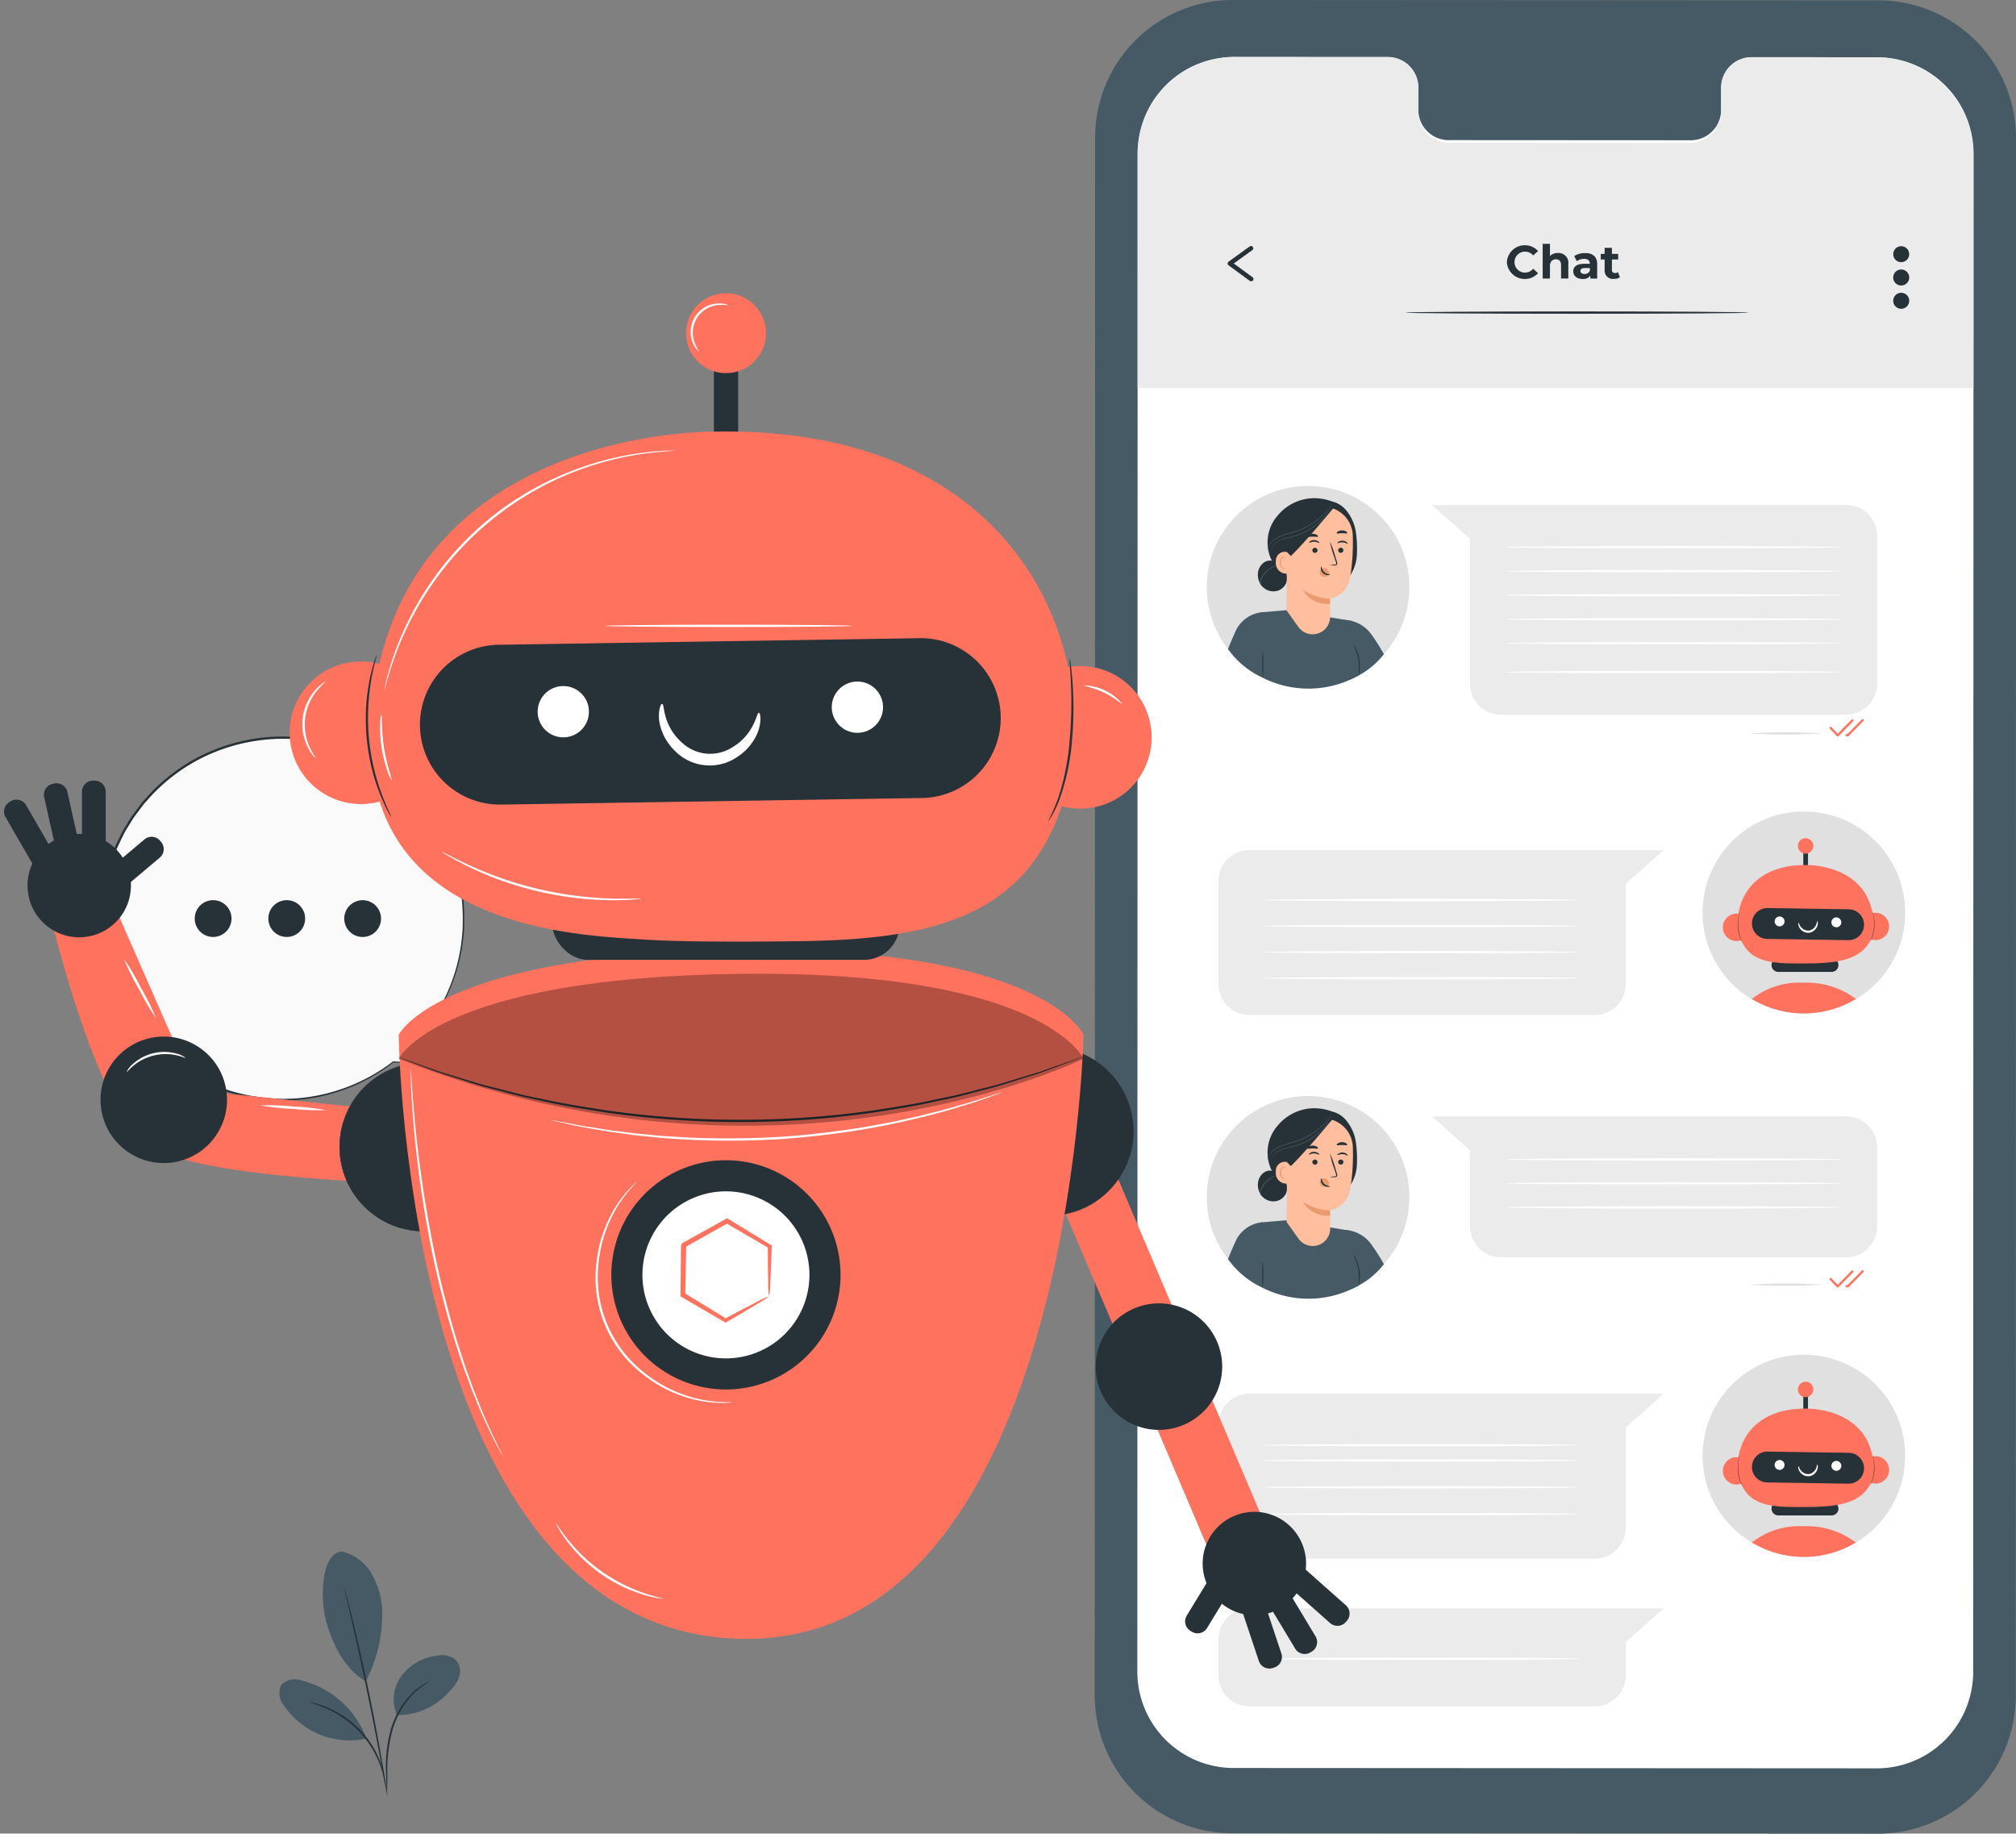<svg xmlns="http://www.w3.org/2000/svg" width="147.455" height="134.096" viewBox="0 0 147.455 134.096">
  <rect x="0" y="0" width="147.455" height="134.096" fill="#808080" stroke="none"/>
  <g id="Group_147" data-name="Group 147" transform="translate(-1257.935 -3081.351)">
    <g id="Plant" transform="translate(1278.359 3194.822)">
      <g id="Group_93" data-name="Group 93">
        <path id="Path_450" data-name="Path 450" d="M93.573,411.383a3.4,3.4,0,0,1,2.137,1.589,6.045,6.045,0,0,1,.79,2.6,10.6,10.6,0,0,1-1.2,5.292c-1.715-.958-2.511-3.089-2.848-4.2-.532-1.751-.433-5.233,1.123-5.286" transform="translate(-88.97 -411.38)" fill="#455a64"/>
        <path id="Path_451" data-name="Path 451" d="M108.071,438.717a2.906,2.906,0,0,1,.347-2.894,3.852,3.852,0,0,1,2.6-1.457,1.62,1.62,0,0,1,1.338.291,1.241,1.241,0,0,1,.277,1.226,2.507,2.507,0,0,1-.72,1.09,4.994,4.994,0,0,1-3.839,1.744" transform="translate(-99.464 -426.755)" fill="#455a64"/>
        <path id="Path_452" data-name="Path 452" d="M106.208,448.245s-.017-.129-.023-.363c-.007-.258-.017-.591-.026-.991a10.106,10.106,0,0,1,.34-3.254,6.217,6.217,0,0,1,1.695-2.785,4.044,4.044,0,0,1,.809-.581,2.526,2.526,0,0,1,.244-.119.249.249,0,0,1,.089-.033,6.568,6.568,0,0,0-1.077.8,6.437,6.437,0,0,0-1.635,2.758,11.1,11.1,0,0,0-.373,3.218c0,.42-.007.757-.013.991a2,2,0,0,1-.026.363Z" transform="translate(-98.341 -430.624)" fill="#263238"/>
        <path id="Path_453" data-name="Path 453" d="M96.919,419.45s.02.05.05.149.069.258.119.436c.1.38.241.932.41,1.615.337,1.368.773,3.261,1.209,5.365s.786,4.017,1.021,5.4c.119.694.208,1.255.264,1.645.026.185.046.334.063.449a.811.811,0,0,1,.013.159,1.086,1.086,0,0,1-.04-.152c-.023-.116-.053-.261-.086-.446-.076-.4-.178-.958-.3-1.639-.258-1.384-.621-3.29-1.057-5.395s-.859-4-1.169-5.368c-.152-.674-.277-1.226-.37-1.625-.04-.182-.073-.327-.1-.443A1.11,1.11,0,0,1,96.919,419.45Z" transform="translate(-92.157 -416.784)" fill="#263238"/>
        <path id="Path_454" data-name="Path 454" d="M88.834,443.887a6.8,6.8,0,0,0-4.655-4.1,1.427,1.427,0,0,0-1.516.3,1.407,1.407,0,0,0,.2,1.53,5.8,5.8,0,0,0,5.963,2.421" transform="translate(-82.507 -430.349)" fill="#455a64"/>
        <path id="Path_455" data-name="Path 455" d="M89.32,444.73s.122.017.334.069a3.237,3.237,0,0,1,.387.112,4.558,4.558,0,0,1,.5.185,5.678,5.678,0,0,1,.585.274,7.4,7.4,0,0,1,.641.373,7.485,7.485,0,0,1,1.3,1.1,7.32,7.32,0,0,1,.994,1.378,6.116,6.116,0,0,1,.32.671,5.26,5.26,0,0,1,.218.608c.066.185.1.363.135.515a3.586,3.586,0,0,1,.073.4,1.628,1.628,0,0,1,.033.34c-.03,0-.079-.482-.324-1.222a6.05,6.05,0,0,0-.231-.595,6.646,6.646,0,0,0-.324-.654,7.717,7.717,0,0,0-.984-1.348,7.9,7.9,0,0,0-1.272-1.087,6.866,6.866,0,0,0-.624-.38c-.2-.116-.393-.2-.572-.284-.717-.314-1.193-.42-1.186-.446Z" transform="translate(-87.069 -433.713)" fill="#263238"/>
      </g>
    </g>
    <g id="Speech_Bubble" data-name="Speech Bubble" transform="translate(1265.276 3135.215)">
      <g id="Group_96" data-name="Group 96">
        <g id="Group_94" data-name="Group 94">
          <path id="Path_456" data-name="Path 456" d="M68.908,103.064l-1.222-3.812a13.267,13.267,0,1,0-3.175,3.531v.007l4.4.274Z" transform="translate(-43.075 -78.995)" fill="#fafafa"/>
          <path id="Path_457" data-name="Path 457" d="M68.736,102.911s-.089,0-.278-.01-.472-.023-.836-.043c-.753-.043-1.857-.1-3.294-.182a.04.04,0,0,1-.036-.04.036.036,0,0,1,.007-.02v-.007l.056.053a13.237,13.237,0,0,1-8.031,2.8,14.86,14.86,0,0,1-2.2-.175,13.222,13.222,0,0,1-8.487-5.064,13.361,13.361,0,0,1-2.412-5.154,13.129,13.129,0,0,1,.053-6.036c.066-.251.129-.505.195-.76s.175-.492.264-.743a7.415,7.415,0,0,1,.291-.737c.116-.238.231-.479.347-.717a5.769,5.769,0,0,1,.39-.7l.42-.687.482-.647.241-.324c.083-.106.178-.2.268-.3a13.221,13.221,0,0,1,5.263-3.69,13.508,13.508,0,0,1,6.082-.832,13.217,13.217,0,0,1,5.487,1.81,13.439,13.439,0,0,1,3.954,3.594,13.25,13.25,0,0,1,2.094,4.364,14.706,14.706,0,0,1,.41,2.184,18.217,18.217,0,0,1,.04,2.068,13.235,13.235,0,0,1-1.962,6.2v-.03c.393,1.245.69,2.2.9,2.854.1.317.172.558.225.727s.073.241.073.241-.033-.086-.086-.251-.139-.413-.244-.733c-.211-.644-.522-1.589-.925-2.818a.047.047,0,0,1,0-.03A13.188,13.188,0,0,0,69.4,92.914a17.185,17.185,0,0,0-.046-2.048,14.435,14.435,0,0,0-.413-2.161,13.219,13.219,0,0,0-11.427-9.643,13.413,13.413,0,0,0-6.006.826,13.039,13.039,0,0,0-5.2,3.644c-.089.1-.185.195-.264.3l-.238.32-.479.638-.413.677a5.194,5.194,0,0,0-.383.687c-.116.238-.228.472-.34.707a7.218,7.218,0,0,0-.287.727c-.086.244-.185.486-.261.733s-.129.5-.192.75a12.939,12.939,0,0,0-.056,5.96,13.16,13.16,0,0,0,10.763,10.125,14.625,14.625,0,0,0,2.177.182,12.246,12.246,0,0,0,2.032-.168,13.272,13.272,0,0,0,5.953-2.573.037.037,0,0,1,.053.007.04.04,0,0,1,0,.046v.007l-.033-.059c1.424.1,2.521.175,3.264.225l.846.059c.192.013.291.023.291.023Z" transform="translate(-42.904 -78.842)" fill="#263238"/>
        </g>
        <g id="Group_95" data-name="Group 95" transform="translate(6.903 11.968)">
          <path id="Path_458" data-name="Path 458" d="M66.489,116.415a1.345,1.345,0,1,1-1.345-1.345A1.344,1.344,0,0,1,66.489,116.415Z" transform="translate(-63.8 -115.07)" fill="#263238"/>
          <path id="Path_459" data-name="Path 459" d="M82.789,116.415a1.345,1.345,0,1,1-1.345-1.345A1.344,1.344,0,0,1,82.789,116.415Z" transform="translate(-74.715 -115.07)" fill="#263238"/>
          <path id="Path_460" data-name="Path 460" d="M99.414,115.747a1.345,1.345,0,1,1-1.837-.492A1.344,1.344,0,0,1,99.414,115.747Z" transform="translate(-85.969 -115.073)" fill="#263238"/>
        </g>
      </g>
    </g>
    <g id="Device" transform="translate(1338.012 3081.351)">
      <g id="Group_92" data-name="Group 92">
        <g id="Group_70" data-name="Group 70">
          <g id="Group_69" data-name="Group 69">
            <path id="Path_342" data-name="Path 342" d="M301.851,180.686l-46.917-.026a10.074,10.074,0,0,1-10.215-9.926l.023-114.222a10.074,10.074,0,0,1,10.224-9.923l46.917.026A10.076,10.076,0,0,1,312.1,56.542l-.023,114.222A10.074,10.074,0,0,1,301.851,180.686Z" transform="translate(-244.72 -46.59)" fill="#455a64"/>
            <path id="Path_343" data-name="Path 343" d="M308.143,59.222l-9.095-.006a2.225,2.225,0,0,0-2.21,2.238v1.6a2.225,2.225,0,0,1-2.21,2.238l-17.73-.01a2.22,2.22,0,0,1-2.207-2.238v-1.6a2.222,2.222,0,0,0-2.207-2.238h-3.2l-7.961-.006a7.05,7.05,0,0,0-7.162,6.934l-.023,111.259a7.05,7.05,0,0,0,7.152,6.938l46.821.026a7.052,7.052,0,0,0,7.162-6.934L315.3,66.163a7.05,7.05,0,0,0-7.152-6.938Z" transform="translate(-251.028 -55.034)" fill="#fff"/>
          </g>
          <path id="Path_344" data-name="Path 344" d="M315.339,83.352V66.25a7.154,7.154,0,0,0-7.149-7.027l-9.095-.007a2.262,2.262,0,0,0-2.21,2.309v1.648a2.262,2.262,0,0,1-2.21,2.309l-17.73-.01a2.257,2.257,0,0,1-2.207-2.309V61.516a2.26,2.26,0,0,0-2.207-2.309h-3.2l-7.962-.007a7.158,7.158,0,0,0-7.162,7.155V83.408h61.132v-.05Z" transform="translate(-251.075 -55.034)" fill="#ebebeb"/>
        </g>
        <g id="Group_78" data-name="Group 78" transform="translate(8.189 35.54)">
          <ellipse id="Ellipse_100" data-name="Ellipse 100" cx="7.41" cy="7.393" rx="7.41" ry="7.393" fill="#e0e0e0"/>
          <g id="Group_72" data-name="Group 72" transform="translate(1.556 9.078)">
            <g id="Group_71" data-name="Group 71" transform="translate(2.388)">
              <path id="Path_345" data-name="Path 345" d="M281.453,185.415l1.939-.165,4.737.8.558,3.564-.079.416a7.452,7.452,0,0,1-7.023.162l-.135-4.774" transform="translate(-281.45 -185.25)" fill="#455a64"/>
              <path id="Path_346" data-name="Path 346" d="M298.61,187.446a2.538,2.538,0,0,1,2.458,1.08,13.907,13.907,0,0,1,.882,1.4,5.792,5.792,0,0,1-2.471,1.847Z" transform="translate(-292.941 -186.703)" fill="#455a64"/>
            </g>
            <path id="Path_347" data-name="Path 347" d="M276.612,185.748A2.4,2.4,0,0,0,274.831,187c-.5,1.093-.611,1.437-.611,1.437a6.371,6.371,0,0,0,2.54,2.094s.235-2.752.268-3.531c.033-.852.069-1.275-.416-1.249Z" transform="translate(-274.22 -185.582)" fill="#455a64"/>
          </g>
          <g id="Group_77" data-name="Group 77" transform="translate(3.739 0.891)">
            <g id="Group_76" data-name="Group 76">
              <path id="Path_348" data-name="Path 348" d="M283.627,161.817a3.5,3.5,0,0,1,2.715-1.348,3.772,3.772,0,0,1,1.315.238,1.942,1.942,0,0,1,1.11.733,3.263,3.263,0,0,1,.638,1.487,8.9,8.9,0,0,1,.079,1.675,3.072,3.072,0,0,1-.525,1.576l-1.424.248a9.034,9.034,0,0,1-2.352-.126,3.025,3.025,0,0,1-1.923-1.262,2.994,2.994,0,0,1,.36-3.218Z" transform="translate(-282.242 -160.468)" fill="#263238"/>
              <path id="Path_349" data-name="Path 349" d="M280.831,175.2a1.067,1.067,0,0,1,.482-.8.76.76,0,0,1,.9.079l.225.268a.918.918,0,0,1,.529.925,1.011,1.011,0,0,1-.7.823,1.115,1.115,0,0,1-1.06-.254,1.25,1.25,0,0,1-.373-1.037Z" transform="translate(-280.827 -169.722)" fill="#263238"/>
              <path id="Path_350" data-name="Path 350" d="M281.436,176.877a.39.39,0,0,1-.076-.284,1.293,1.293,0,0,1,.327-.638,1.915,1.915,0,0,1,.572-.456c.168-.089.281-.122.277-.132a.819.819,0,0,0-.3.089,1.745,1.745,0,0,0-.832.806.8.8,0,0,0-.093.334.414.414,0,0,0,.063.225c.033.046.059.063.063.059Z" transform="translate(-281.15 -170.445)" fill="#455a64"/>
              <g id="Group_75" data-name="Group 75" transform="translate(1.313 0.592)">
                <path id="Path_351" data-name="Path 351" d="M290.358,170.344s-.007-1.321-.007-1.318a1.873,1.873,0,0,0,1.483-1.612,16.217,16.217,0,0,0,.182-2.963,2.168,2.168,0,0,0-1.893-2.134l-.5-.056-1.9.753a.528.528,0,0,0-.5.509l-.056,6.346.869,1.219a1.28,1.28,0,0,0,2.322-.737h0Z" transform="translate(-286.388 -162.26)" fill="#ffbe9d"/>
                <path id="Path_352" data-name="Path 352" d="M294.53,176.245a.305.305,0,0,1,.109-.195.323.323,0,0,1,.393-.023.433.433,0,0,1,.165.406h0a.387.387,0,0,1-.281.162h-.053a.332.332,0,0,1-.238-.1.31.31,0,0,1-.092-.261Z" transform="translate(-291.316 -171.441)" fill="#eb996e"/>
                <g id="Group_73" data-name="Group 73" transform="translate(1.982 1.764)">
                  <path id="Path_353" data-name="Path 353" d="M298.983,171.635a.191.191,0,0,1-.195.185.183.183,0,0,1-.188-.185.191.191,0,0,1,.195-.185A.183.183,0,0,1,298.983,171.635Z" transform="translate(-296.023 -170.178)" fill="#263238"/>
                  <path id="Path_354" data-name="Path 354" d="M299.176,170.108c-.026.023-.165-.092-.373-.1s-.363.086-.386.056c-.01-.013.017-.056.086-.1a.527.527,0,0,1,.311-.076.514.514,0,0,1,.294.112C299.166,170.052,299.186,170.1,299.176,170.108Z" transform="translate(-295.899 -169.131)" fill="#263238"/>
                  <path id="Path_355" data-name="Path 355" d="M296.765,171.8a3.055,3.055,0,0,1,.34-.043c.053,0,.1-.01.116-.046a.274.274,0,0,0-.026-.159c-.043-.132-.086-.268-.135-.41a7.158,7.158,0,0,1-.294-1.07,6.826,6.826,0,0,1,.38,1.044c.043.145.086.281.129.413a.317.317,0,0,1,.017.208.128.128,0,0,1-.093.073.285.285,0,0,1-.089.007,1.2,1.2,0,0,1-.34-.02Z" transform="translate(-294.793 -169.254)" fill="#263238"/>
                  <path id="Path_356" data-name="Path 356" d="M292.782,181.434a3.836,3.836,0,0,1-1.982-.644,2.014,2.014,0,0,0,1.989,1.011l-.007-.363Z" transform="translate(-290.8 -176.433)" fill="#eb996e"/>
                  <path id="Path_357" data-name="Path 357" d="M294.819,175.633c.033,0,.023.225.2.393s.426.159.426.188c0,.013-.056.04-.159.036a.554.554,0,0,1-.353-.145.494.494,0,0,1-.159-.33c0-.1.023-.149.04-.145Z" transform="translate(-293.465 -172.977)" fill="#263238"/>
                  <path id="Path_358" data-name="Path 358" d="M299.039,167.8c-.036.05-.195.007-.38.01s-.344.046-.38,0c-.017-.023.007-.073.073-.119a.593.593,0,0,1,.614-.007c.069.046.092.092.076.116Z" transform="translate(-295.805 -167.6)" fill="#263238"/>
                  <path id="Path_359" data-name="Path 359" d="M292.879,171.628a.193.193,0,0,0,.182.2.186.186,0,0,0,.2-.168.193.193,0,0,0-.182-.2A.184.184,0,0,0,292.879,171.628Z" transform="translate(-292.192 -170.184)" fill="#263238"/>
                  <path id="Path_360" data-name="Path 360" d="M292.115,169.945c.023.026.172-.079.38-.076s.357.109.38.086-.013-.056-.079-.106a.519.519,0,0,0-.3-.1.5.5,0,0,0-.3.093c-.066.046-.086.093-.076.106Z" transform="translate(-291.679 -169.04)" fill="#263238"/>
                  <path id="Path_361" data-name="Path 361" d="M291.75,168.568c.04.046.2,0,.393,0s.353.036.393-.01c.017-.023-.007-.073-.079-.116a.6.6,0,0,0-.317-.083.572.572,0,0,0-.314.089C291.756,168.5,291.733,168.545,291.75,168.568Z" transform="translate(-291.433 -168.109)" fill="#263238"/>
                </g>
                <g id="Group_74" data-name="Group 74" transform="translate(0 3.344)">
                  <path id="Path_362" data-name="Path 362" d="M285.895,172.815c.007-.112-.109-.383-.218-.406a.653.653,0,0,0-.872.681.773.773,0,0,0,.981.846C285.786,173.911,285.875,173.2,285.895,172.815Z" transform="translate(-284.802 -172.383)" fill="#ffbe9d"/>
                  <path id="Path_363" data-name="Path 363" d="M286.129,174.229l-.05.023a.186.186,0,0,1-.132-.007.44.44,0,0,1-.178-.406.516.516,0,0,1,.066-.251.206.206,0,0,1,.142-.129.089.089,0,0,1,.1.056c.013.03,0,.05.01.053a.06.06,0,0,0,.017-.059.1.1,0,0,0-.036-.066.153.153,0,0,0-.1-.033.248.248,0,0,0-.195.145.594.594,0,0,0-.079.281.455.455,0,0,0,.235.456.191.191,0,0,0,.165-.017c.033-.023.04-.046.036-.046Z" transform="translate(-285.403 -173.071)" fill="#eb996e"/>
                </g>
              </g>
              <path id="Path_364" data-name="Path 364" d="M286.225,165.291l.261.268c1.123-1.074,3.317-3.759,3.195-3.6a3.27,3.27,0,0,0-1.605-.175c-.836.142-2.418.558-2.4,1.543A5.1,5.1,0,0,0,286.225,165.291Z" transform="translate(-284.076 -161.326)" fill="#263238"/>
            </g>
            <path id="Path_365" data-name="Path 365" d="M282.823,165.026a.442.442,0,0,1,.017-.059,1.056,1.056,0,0,1,.069-.162,1.494,1.494,0,0,1,.426-.479,2.831,2.831,0,0,1,.862-.413c.344-.112.727-.2,1.107-.36a5,5,0,0,0,1.011-.565,5.194,5.194,0,0,0,.714-.621,5.635,5.635,0,0,0,.413-.489c.043-.056.076-.106.1-.142s.036-.05.04-.046-.01.02-.03.053-.053.086-.1.145a4.558,4.558,0,0,1-.4.5,5.026,5.026,0,0,1-.714.638,4.926,4.926,0,0,1-1.021.575,10.467,10.467,0,0,1-1.113.357,2.841,2.841,0,0,0-.852.4,1.583,1.583,0,0,0-.433.459,1.546,1.546,0,0,0-.1.211Z" transform="translate(-282.161 -161.286)" fill="#455a64"/>
            <path id="Path_366" data-name="Path 366" d="M283.717,165.614a.556.556,0,0,1,.04-.225,1.043,1.043,0,0,1,.383-.482,2.329,2.329,0,0,1,.856-.334,4.9,4.9,0,0,0,1.06-.337,4.45,4.45,0,0,0,.945-.581,4.4,4.4,0,0,0,.648-.638,4.8,4.8,0,0,0,.36-.5c.036-.059.063-.106.086-.142a.481.481,0,0,1,.033-.05.459.459,0,0,1-.023.053q-.03.059-.079.149a4.115,4.115,0,0,1-.35.509,4.433,4.433,0,0,1-.648.651,4.293,4.293,0,0,1-.955.591,5.064,5.064,0,0,1-1.074.337,2.29,2.29,0,0,0-.842.317,1.048,1.048,0,0,0-.387.459,1.094,1.094,0,0,0-.059.215Z" transform="translate(-282.757 -161.715)" fill="#455a64"/>
          </g>
          <path id="Path_367" data-name="Path 367" d="M281.853,196.246a6.955,6.955,0,0,1-.033-.978,7.612,7.612,0,0,1,.033-.978,14.482,14.482,0,0,1,0,1.956Z" transform="translate(-277.753 -182.226)" fill="#263238"/>
          <path id="Path_368" data-name="Path 368" d="M302.374,195.129s0-.132.01-.347a3.877,3.877,0,0,0-.03-.829,4.067,4.067,0,0,0-.238-.8,1.857,1.857,0,0,1-.119-.327,1.756,1.756,0,0,1,.165.307,3.265,3.265,0,0,1,.261.8,3.151,3.151,0,0,1,.01.842,1.578,1.578,0,0,1-.059.344Z" transform="translate(-291.264 -181.248)" fill="#263238"/>
        </g>
        <path id="Path_369" data-name="Path 369" d="M349.647,177.465H324.394a2.269,2.269,0,0,1-2.27-2.27v-10.6l-2.785-2.471h30.307a2.269,2.269,0,0,1,2.27,2.27V175.2A2.269,2.269,0,0,1,349.647,177.465Z" transform="translate(-294.689 -125.194)" fill="#ebebeb"/>
        <path id="Path_370" data-name="Path 370" d="M394.918,213.6a42.293,42.293,0,0,1-5.388,0,42.3,42.3,0,0,1,5.388,0Z" transform="translate(-341.692 -159.962)" fill="#e0e0e0"/>
        <g id="Group_79" data-name="Group 79" transform="translate(53.735 52.591)">
          <path id="Path_371" data-name="Path 371" d="M407.984,211.862a.084.084,0,0,1-.059-.026l-.522-.545a.083.083,0,0,1,0-.116.086.086,0,0,1,.116,0l.463.486,1.014-1.031a.082.082,0,0,1,.116.116l-1.074,1.09a.153.153,0,0,1-.059.023Z" transform="translate(-407.379 -210.592)" fill="#ff725e"/>
          <path id="Path_372" data-name="Path 372" d="M411.1,211.819H411a.084.084,0,0,1-.079-.086.086.086,0,0,1,.086-.079h.059l1.047-1.064a.082.082,0,0,1,.116.116l-1.074,1.09a.153.153,0,0,1-.06.023Z" transform="translate(-409.75 -210.565)" fill="#ff725e"/>
        </g>
        <path id="Path_373" data-name="Path 373" d="M394.918,339.266a42.285,42.285,0,0,1-5.388,0,42.3,42.3,0,0,1,5.388,0Z" transform="translate(-341.692 -245.317)" fill="#e0e0e0"/>
        <g id="Group_80" data-name="Group 80" transform="translate(53.735 92.896)">
          <path id="Path_374" data-name="Path 374" d="M407.984,337.525h0a.083.083,0,0,1-.059-.026l-.522-.545a.083.083,0,0,1,0-.116.086.086,0,0,1,.116,0l.463.482,1.014-1.031a.082.082,0,0,1,.116.116l-1.074,1.09a.143.143,0,0,1-.059.026Z" transform="translate(-407.379 -336.255)" fill="#ff725e"/>
          <path id="Path_375" data-name="Path 375" d="M411.1,337.489H411a.084.084,0,0,1-.079-.086.075.075,0,0,1,.086-.079h.059l1.047-1.064a.082.082,0,0,1,.116.116l-1.074,1.09a.143.143,0,0,1-.06.026Z" transform="translate(-409.75 -336.235)" fill="#ff725e"/>
        </g>
        <path id="Path_376" data-name="Path 376" d="M360.178,171.136c0,.046-5.514.086-12.312.086s-12.316-.04-12.316-.086,5.514-.086,12.316-.086S360.178,171.09,360.178,171.136Z" transform="translate(-305.544 -131.123)" fill="#fff"/>
        <path id="Path_377" data-name="Path 377" d="M360.178,176.606c0,.046-5.514.086-12.312.086s-12.316-.04-12.316-.086,5.514-.086,12.316-.086S360.178,176.56,360.178,176.606Z" transform="translate(-305.544 -134.838)" fill="#fff"/>
        <path id="Path_378" data-name="Path 378" d="M360.178,182.086c0,.046-5.514.086-12.312.086s-12.316-.04-12.316-.086,5.514-.086,12.316-.086S360.178,182.04,360.178,182.086Z" transform="translate(-305.544 -138.56)" fill="#fff"/>
        <g id="Group_88" data-name="Group 88" transform="translate(8.189 80.156)">
          <ellipse id="Ellipse_101" data-name="Ellipse 101" cx="7.41" cy="7.393" rx="7.41" ry="7.393" fill="#e0e0e0"/>
          <g id="Group_82" data-name="Group 82" transform="translate(1.556 9.078)">
            <g id="Group_81" data-name="Group 81" transform="translate(2.388)">
              <path id="Path_379" data-name="Path 379" d="M281.453,324.985l1.939-.165,4.737.8.558,3.565-.079.416a7.452,7.452,0,0,1-7.023.162l-.135-4.774" transform="translate(-281.45 -324.82)" fill="#455a64"/>
              <path id="Path_380" data-name="Path 380" d="M298.61,327.007a2.538,2.538,0,0,1,2.458,1.08,13.908,13.908,0,0,1,.882,1.4,5.792,5.792,0,0,1-2.471,1.847Z" transform="translate(-292.941 -326.267)" fill="#455a64"/>
            </g>
            <path id="Path_381" data-name="Path 381" d="M276.612,325.318a2.4,2.4,0,0,0-1.781,1.249c-.5,1.093-.611,1.437-.611,1.437a6.371,6.371,0,0,0,2.54,2.094s.235-2.752.268-3.531c.033-.852.069-1.275-.416-1.249Z" transform="translate(-274.22 -325.152)" fill="#455a64"/>
          </g>
          <g id="Group_87" data-name="Group 87" transform="translate(3.739 0.891)">
            <g id="Group_86" data-name="Group 86">
              <path id="Path_382" data-name="Path 382" d="M283.627,301.387a3.5,3.5,0,0,1,2.715-1.348,3.773,3.773,0,0,1,1.315.238,1.941,1.941,0,0,1,1.11.733,3.262,3.262,0,0,1,.638,1.487,8.9,8.9,0,0,1,.079,1.675,3.072,3.072,0,0,1-.525,1.576l-1.424.248a9.034,9.034,0,0,1-2.352-.126,3.025,3.025,0,0,1-1.923-1.262,2.994,2.994,0,0,1,.36-3.218Z" transform="translate(-282.242 -300.038)" fill="#263238"/>
              <path id="Path_383" data-name="Path 383" d="M280.831,314.766a1.067,1.067,0,0,1,.482-.8.76.76,0,0,1,.9.079l.225.268a.918.918,0,0,1,.529.925,1.011,1.011,0,0,1-.7.823,1.115,1.115,0,0,1-1.06-.254,1.25,1.25,0,0,1-.373-1.037Z" transform="translate(-280.827 -309.292)" fill="#263238"/>
              <path id="Path_384" data-name="Path 384" d="M281.436,316.447a.389.389,0,0,1-.076-.284,1.293,1.293,0,0,1,.327-.638,1.914,1.914,0,0,1,.572-.456c.168-.089.281-.122.277-.132a.819.819,0,0,0-.3.089,1.723,1.723,0,0,0-.6.456,1.687,1.687,0,0,0-.231.35.8.8,0,0,0-.093.334.414.414,0,0,0,.063.225c.033.046.059.063.063.059Z" transform="translate(-281.15 -310.015)" fill="#455a64"/>
              <g id="Group_85" data-name="Group 85" transform="translate(1.313 0.711)">
                <path id="Path_385" data-name="Path 385" d="M290.378,310.274s-.007-1.321-.007-1.318a1.873,1.873,0,0,0,1.483-1.612,16.217,16.217,0,0,0,.182-2.963,2.168,2.168,0,0,0-1.893-2.134l-.5-.056-1.9.753a.528.528,0,0,0-.5.509l-.056,6.346.869,1.219a1.28,1.28,0,0,0,2.322-.737h0Z" transform="translate(-286.401 -302.19)" fill="#ffbe9d"/>
                <path id="Path_386" data-name="Path 386" d="M294.53,315.815a.3.3,0,0,1,.109-.195.323.323,0,0,1,.393-.023.433.433,0,0,1,.165.406h0a.387.387,0,0,1-.281.162h-.053a.332.332,0,0,1-.238-.1.31.31,0,0,1-.092-.261Z" transform="translate(-291.316 -311.13)" fill="#eb996e"/>
                <g id="Group_83" data-name="Group 83" transform="translate(1.982 1.771)">
                  <path id="Path_387" data-name="Path 387" d="M298.983,311.585a.191.191,0,0,1-.195.185.184.184,0,0,1-.188-.185.191.191,0,0,1,.195-.185A.183.183,0,0,1,298.983,311.585Z" transform="translate(-296.023 -310.128)" fill="#263238"/>
                  <path id="Path_388" data-name="Path 388" d="M299.176,310.058c-.026.023-.165-.092-.373-.1s-.363.086-.386.056c-.01-.013.017-.056.086-.1a.527.527,0,0,1,.311-.076.514.514,0,0,1,.294.112C299.166,310,299.186,310.049,299.176,310.058Z" transform="translate(-295.899 -309.081)" fill="#263238"/>
                  <path id="Path_389" data-name="Path 389" d="M296.765,311.748a3.064,3.064,0,0,1,.34-.043c.053,0,.1-.01.116-.046a.274.274,0,0,0-.026-.159c-.043-.132-.086-.268-.135-.41a7.158,7.158,0,0,1-.294-1.07,6.824,6.824,0,0,1,.38,1.044c.043.145.086.281.129.413a.315.315,0,0,1,.017.208.128.128,0,0,1-.093.073.284.284,0,0,1-.089.007,1.2,1.2,0,0,1-.34-.02Z" transform="translate(-294.793 -309.204)" fill="#263238"/>
                  <path id="Path_390" data-name="Path 390" d="M292.782,321.374a3.836,3.836,0,0,1-1.982-.644,2.014,2.014,0,0,0,1.989,1.011l-.007-.363Z" transform="translate(-290.8 -316.376)" fill="#eb996e"/>
                  <path id="Path_391" data-name="Path 391" d="M294.819,315.573c.033,0,.023.225.2.393s.426.159.426.188c0,.013-.056.04-.159.036a.554.554,0,0,1-.353-.145.494.494,0,0,1-.159-.33c0-.1.023-.149.04-.145Z" transform="translate(-293.465 -312.92)" fill="#263238"/>
                  <path id="Path_392" data-name="Path 392" d="M299.039,307.748c-.036.05-.195.007-.38.01s-.344.046-.38,0c-.017-.023.007-.073.073-.119a.592.592,0,0,1,.614-.007c.069.046.092.092.076.116Z" transform="translate(-295.805 -307.55)" fill="#263238"/>
                  <path id="Path_393" data-name="Path 393" d="M292.879,311.578a.193.193,0,0,0,.182.2.186.186,0,0,0,.2-.168.193.193,0,0,0-.182-.2A.184.184,0,0,0,292.879,311.578Z" transform="translate(-292.192 -310.134)" fill="#263238"/>
                  <path id="Path_394" data-name="Path 394" d="M292.115,309.885c.023.026.172-.079.38-.076s.357.109.38.086-.013-.056-.079-.106a.519.519,0,0,0-.3-.1.5.5,0,0,0-.3.092c-.066.046-.086.092-.076.106Z" transform="translate(-291.679 -308.983)" fill="#263238"/>
                  <path id="Path_395" data-name="Path 395" d="M291.75,308.518c.04.046.2,0,.393,0s.353.036.393-.01c.017-.023-.007-.073-.079-.116a.6.6,0,0,0-.317-.083.572.572,0,0,0-.314.089C291.756,308.445,291.733,308.5,291.75,308.518Z" transform="translate(-291.433 -308.059)" fill="#263238"/>
                </g>
                <g id="Group_84" data-name="Group 84" transform="translate(0 3.222)">
                  <path id="Path_396" data-name="Path 396" d="M285.895,312.375c.007-.112-.109-.383-.218-.406a.652.652,0,0,0-.872.68.773.773,0,0,0,.981.846C285.786,313.471,285.875,312.761,285.895,312.375Z" transform="translate(-284.802 -311.943)" fill="#ffbe9d"/>
                  <path id="Path_397" data-name="Path 397" d="M286.129,313.8l-.05.023a.186.186,0,0,1-.132-.007.44.44,0,0,1-.178-.406.516.516,0,0,1,.066-.251.206.206,0,0,1,.142-.129.089.089,0,0,1,.1.056c.013.03,0,.05.01.053a.06.06,0,0,0,.017-.06.1.1,0,0,0-.036-.066.153.153,0,0,0-.1-.033.248.248,0,0,0-.195.145.594.594,0,0,0-.079.281.455.455,0,0,0,.235.456.191.191,0,0,0,.165-.017c.033-.023.04-.046.036-.046Z" transform="translate(-285.403 -312.637)" fill="#eb996e"/>
                </g>
              </g>
              <path id="Path_398" data-name="Path 398" d="M286.225,304.851l.261.268c1.123-1.074,3.317-3.759,3.195-3.6a3.27,3.27,0,0,0-1.605-.175c-.836.142-2.418.558-2.4,1.543A5.1,5.1,0,0,0,286.225,304.851Z" transform="translate(-284.076 -300.889)" fill="#263238"/>
            </g>
            <path id="Path_399" data-name="Path 399" d="M282.823,304.586a.443.443,0,0,1,.017-.06,1.056,1.056,0,0,1,.069-.162,1.5,1.5,0,0,1,.426-.479,2.831,2.831,0,0,1,.862-.413c.344-.112.727-.2,1.107-.36a5,5,0,0,0,1.011-.565,5.2,5.2,0,0,0,.714-.621,5.647,5.647,0,0,0,.413-.489c.043-.056.076-.106.1-.142s.036-.05.04-.046-.01.02-.03.053-.053.086-.1.145a4.556,4.556,0,0,1-.4.5,5.03,5.03,0,0,1-.714.638,4.923,4.923,0,0,1-1.021.575,10.467,10.467,0,0,1-1.113.357,2.84,2.84,0,0,0-.852.4,1.582,1.582,0,0,0-.433.459,1.545,1.545,0,0,0-.1.211Z" transform="translate(-282.161 -300.849)" fill="#455a64"/>
            <path id="Path_400" data-name="Path 400" d="M283.717,305.184a.556.556,0,0,1,.04-.225,1.043,1.043,0,0,1,.383-.482,2.328,2.328,0,0,1,.856-.334,4.905,4.905,0,0,0,1.06-.337,4.45,4.45,0,0,0,.945-.581,4.4,4.4,0,0,0,.648-.638,4.8,4.8,0,0,0,.36-.5c.036-.059.063-.106.086-.142a.483.483,0,0,1,.033-.049.462.462,0,0,1-.023.053q-.03.059-.079.149a4.12,4.12,0,0,1-.35.509,4.436,4.436,0,0,1-.648.651,4.3,4.3,0,0,1-.955.591,5.066,5.066,0,0,1-1.074.337,2.29,2.29,0,0,0-.842.317,1.048,1.048,0,0,0-.387.459,1.094,1.094,0,0,0-.059.215Z" transform="translate(-282.757 -301.285)" fill="#455a64"/>
          </g>
          <path id="Path_401" data-name="Path 401" d="M281.853,335.806a6.955,6.955,0,0,1-.033-.978,7.612,7.612,0,0,1,.033-.978,14.481,14.481,0,0,1,0,1.956Z" transform="translate(-277.753 -321.789)" fill="#263238"/>
          <path id="Path_402" data-name="Path 402" d="M302.374,334.7s0-.132.01-.347a3.877,3.877,0,0,0-.03-.829,4.068,4.068,0,0,0-.238-.8A1.86,1.86,0,0,1,302,332.4a1.75,1.75,0,0,1,.165.307,3.265,3.265,0,0,1,.261.8,3.151,3.151,0,0,1,.01.842,1.578,1.578,0,0,1-.059.344Z" transform="translate(-291.264 -320.818)" fill="#263238"/>
        </g>
        <path id="Path_403" data-name="Path 403" d="M349.647,311.994H324.394a2.269,2.269,0,0,1-2.27-2.27v-5.563l-2.785-2.471h30.307a2.269,2.269,0,0,1,2.27,2.27v5.765A2.269,2.269,0,0,1,349.647,311.994Z" transform="translate(-294.689 -220.047)" fill="#ebebeb"/>
        <path id="Path_404" data-name="Path 404" d="M360.178,310.7c0,.046-5.514.086-12.312.086s-12.316-.04-12.316-.086,5.514-.086,12.316-.086S360.178,310.65,360.178,310.7Z" transform="translate(-305.544 -225.912)" fill="#fff"/>
        <path id="Path_405" data-name="Path 405" d="M360.178,316.176c0,.046-5.514.086-12.312.086s-12.316-.04-12.316-.086,5.514-.086,12.316-.086S360.178,316.13,360.178,316.176Z" transform="translate(-305.544 -229.634)" fill="#fff"/>
        <path id="Path_406" data-name="Path 406" d="M360.178,321.656c0,.046-5.514.086-12.312.086s-12.316-.04-12.316-.086,5.514-.086,12.316-.086S360.178,321.61,360.178,321.656Z" transform="translate(-305.544 -233.356)" fill="#fff"/>
        <path id="Path_407" data-name="Path 407" d="M360.178,187.566c0,.046-5.514.086-12.312.086s-12.316-.04-12.316-.086,5.514-.086,12.316-.086S360.178,187.52,360.178,187.566Z" transform="translate(-305.544 -142.282)" fill="#fff"/>
        <path id="Path_408" data-name="Path 408" d="M360.178,193.036c0,.046-5.514.086-12.312.086s-12.316-.04-12.316-.086,5.514-.086,12.316-.086S360.178,192.99,360.178,193.036Z" transform="translate(-305.544 -145.998)" fill="#fff"/>
        <path id="Path_409" data-name="Path 409" d="M360.178,199.616c0,.046-5.514.086-12.312.086s-12.316-.04-12.316-.086,5.514-.086,12.316-.086S360.178,199.57,360.178,199.616Z" transform="translate(-305.544 -150.467)" fill="#fff"/>
        <g id="Group_89" data-name="Group 89" transform="translate(30.138 17.832)">
          <path id="Path_410" data-name="Path 410" d="M335.95,102.119a1.318,1.318,0,0,1,2.283-.816l-.357.327a.772.772,0,0,0-.6-.281.766.766,0,1,0,0,1.533.765.765,0,0,0,.6-.284l.357.327a1.316,1.316,0,0,1-2.283-.813Z" transform="translate(-335.95 -100.778)" fill="#263238"/>
          <path id="Path_411" data-name="Path 411" d="M345.756,102.053v1.054h-.532v-.971c0-.3-.135-.433-.373-.433-.258,0-.439.159-.439.5v.908h-.532V100.57h.532v.889a.814.814,0,0,1,.585-.218.723.723,0,0,1,.763.813Z" transform="translate(-341.26 -100.57)" fill="#263238"/>
          <path id="Path_412" data-name="Path 412" d="M352.4,103.426v1.051h-.5v-.228a.6.6,0,0,1-.562.258c-.429,0-.687-.238-.687-.558s.228-.552.79-.552h.423c0-.228-.135-.363-.423-.363a.88.88,0,0,0-.529.172l-.192-.373a1.424,1.424,0,0,1,.793-.221C352.074,102.61,352.4,102.871,352.4,103.426Zm-.532.469v-.188H351.5c-.248,0-.327.093-.327.215s.112.221.3.221a.393.393,0,0,0,.393-.251Z" transform="translate(-345.794 -101.936)" fill="#263238"/>
          <path id="Path_413" data-name="Path 413" d="M358.144,103.607a.756.756,0,0,1-.433.116.607.607,0,0,1-.687-.661v-.757h-.284v-.41h.284v-.446h.532v.446h.459v.41h-.459v.75a.213.213,0,0,0,.228.241.341.341,0,0,0,.215-.069l.142.377Z" transform="translate(-349.872 -101.159)" fill="#263238"/>
        </g>
        <path id="Path_414" data-name="Path 414" d="M338.55,115.616c0,.046-5.629.086-12.573.086s-12.577-.04-12.577-.086,5.629-.086,12.577-.086S338.55,115.57,338.55,115.616Z" transform="translate(-290.711 -92.755)" fill="#263238"/>
        <ellipse id="Ellipse_102" data-name="Ellipse 102" cx="0.585" cy="0.585" rx="0.585" ry="0.585" transform="translate(58.397 18.004)" fill="#263238"/>
        <path id="Path_415" data-name="Path 415" d="M422.66,106.835a.585.585,0,1,1-.585-.585A.584.584,0,0,1,422.66,106.835Z" transform="translate(-363.093 -86.541)" fill="#263238"/>
        <path id="Path_416" data-name="Path 416" d="M422.66,112a.585.585,0,1,1-.585-.585A.584.584,0,0,1,422.66,112Z" transform="translate(-363.093 -90.003)" fill="#263238"/>
        <path id="Path_417" data-name="Path 417" d="M275.844,103.621a.163.163,0,0,1-.1-.033l-1.549-1.136a.156.156,0,0,1-.066-.135.161.161,0,0,1,.069-.132l1.549-1.117a.166.166,0,0,1,.195.268l-1.364.984,1.368,1a.164.164,0,0,1-.1.3Z" transform="translate(-264.414 -83.05)" fill="#263238"/>
        <ellipse id="Ellipse_103" data-name="Ellipse 103" cx="7.41" cy="7.393" rx="7.41" ry="7.393" transform="translate(44.452 59.346)" fill="#e0e0e0"/>
        <g id="Group_90" data-name="Group 90" transform="translate(45.936 61.3)">
          <path id="Path_418" data-name="Path 418" d="M398.937,265.814h-3.895a.5.5,0,0,1-.5-.5h0a.5.5,0,0,1,.5-.5h3.895a.5.5,0,0,1,.5.5h0A.5.5,0,0,1,398.937,265.814Z" transform="translate(-390.982 -256.036)" fill="#263238"/>
          <rect id="Rectangle_157" data-name="Rectangle 157" width="0.344" height="1.731" transform="translate(5.884 0.601)" fill="#263238"/>
          <ellipse id="Ellipse_104" data-name="Ellipse 104" cx="1.004" cy="1.004" rx="1.004" ry="1.004" transform="translate(0 5.514)" fill="#ff725e"/>
          <ellipse id="Ellipse_105" data-name="Ellipse 105" cx="1.004" cy="1.004" rx="1.004" ry="1.004" transform="translate(10.155 5.448)" fill="#ff725e"/>
          <path id="Path_419" data-name="Path 419" d="M392.182,244.2s4.09-.05,4.737,3.492-2.811,3.607-3.806,3.677c-.453.03-1.417.033-2.266.02-1.886-.033-3.218-.4-3.67-2.147a3.318,3.318,0,0,1-.1-.628c-.119-1.916,1.179-4.509,5.111-4.413Z" transform="translate(-385.978 -242.236)" fill="#ff725e"/>
          <path id="Path_420" data-name="Path 420" d="M391.32,255.966l5.943.092a1.127,1.127,0,0,0,1.146-1.11h0a1.129,1.129,0,0,0-1.11-1.146l-5.943-.092a1.127,1.127,0,0,0-1.146,1.11h0A1.127,1.127,0,0,0,391.32,255.966Z" transform="translate(-388.082 -248.602)" fill="#263238"/>
          <path id="Path_421" data-name="Path 421" d="M407.815,256.212a.362.362,0,1,0,.284-.426A.362.362,0,0,0,407.815,256.212Z" transform="translate(-399.867 -249.988)" fill="#fff"/>
          <path id="Path_422" data-name="Path 422" d="M395.246,256.012a.362.362,0,1,0,.284-.426A.362.362,0,0,0,395.246,256.012Z" transform="translate(-391.45 -249.854)" fill="#fff"/>
          <path id="Path_423" data-name="Path 423" d="M401.52,238.815a.565.565,0,1,1-.565-.565A.565.565,0,0,1,401.52,238.815Z" transform="translate(-394.9 -238.25)" fill="#ff725e"/>
          <path id="Path_424" data-name="Path 424" d="M401.867,256.583a.164.164,0,0,1,.036.086.542.542,0,0,1-.023.251.752.752,0,0,1-.2.32.7.7,0,0,1-.426.2.712.712,0,0,1-.456-.122.745.745,0,0,1-.254-.281.553.553,0,0,1-.066-.244c0-.059.01-.093.02-.093.026,0,.033.126.142.278a.745.745,0,0,0,.234.215.64.64,0,0,0,.363.089.63.63,0,0,0,.344-.152.771.771,0,0,0,.192-.254c.079-.168.063-.3.089-.3Z" transform="translate(-394.96 -250.525)" fill="#fff"/>
          <path id="Path_425" data-name="Path 425" d="M416.461,254.44s.013.03.033.086c.01.03.02.063.03.106s.023.089.033.142a3.17,3.17,0,0,1,.053.373,3.117,3.117,0,0,1,0,.462,3.445,3.445,0,0,1-.076.456,3.094,3.094,0,0,1-.116.36c-.02.05-.04.092-.059.132a.7.7,0,0,1-.049.1.785.785,0,0,1-.046.079.6.6,0,0,1,.036-.086.724.724,0,0,0,.043-.1c.017-.04.036-.083.053-.132a2.72,2.72,0,0,0,.109-.357,3.01,3.01,0,0,0,.073-.453,3.607,3.607,0,0,0,.007-.459,3.117,3.117,0,0,0-.046-.37,1.344,1.344,0,0,0-.03-.142c-.01-.043-.017-.076-.026-.106a.305.305,0,0,1-.02-.093Z" transform="translate(-405.527 -249.092)" fill="#263238"/>
          <path id="Path_426" data-name="Path 426" d="M387.224,254.5s-.013.03-.033.086c-.01.03-.02.063-.03.106s-.023.089-.033.142a3.159,3.159,0,0,0-.053.373,3.1,3.1,0,0,0,0,.462,3.457,3.457,0,0,0,.076.456,3.123,3.123,0,0,0,.116.36c.02.05.04.092.059.132a.7.7,0,0,0,.05.1.777.777,0,0,0,.046.079.6.6,0,0,0-.036-.086.732.732,0,0,1-.043-.1c-.017-.04-.036-.083-.053-.132a2.735,2.735,0,0,1-.109-.357,3.49,3.49,0,0,1-.076-.453,3.607,3.607,0,0,1-.007-.459,3.118,3.118,0,0,1,.046-.37,1.335,1.335,0,0,1,.03-.142c.01-.043.017-.076.026-.106a.323.323,0,0,0,.02-.089Z" transform="translate(-385.979 -249.132)" fill="#263238"/>
          <path id="Path_427" data-name="Path 427" d="M390.21,271.436a5.531,5.531,0,0,1,3.756-1.186,5.918,5.918,0,0,1,3.842,1.186A7.363,7.363,0,0,1,390.21,271.436Z" transform="translate(-388.083 -259.679)" fill="#ff725e"/>
        </g>
        <path id="Path_428" data-name="Path 428" d="M274.37,252.978h25.252a2.269,2.269,0,0,0,2.27-2.27v-7.327l2.785-2.471H274.37a2.269,2.269,0,0,0-2.27,2.27v7.529A2.269,2.269,0,0,0,274.37,252.978Z" transform="translate(-263.055 -178.747)" fill="#ebebeb"/>
        <path id="Path_429" data-name="Path 429" d="M304.93,251.576c0,.046-5.2.086-11.615.086s-11.615-.04-11.615-.086,5.2-.086,11.615-.086S304.93,251.53,304.93,251.576Z" transform="translate(-269.484 -185.758)" fill="#fff"/>
        <path id="Path_430" data-name="Path 430" d="M304.93,257.516c0,.046-5.2.086-11.615.086s-11.615-.04-11.615-.086,5.2-.086,11.615-.086S304.93,257.47,304.93,257.516Z" transform="translate(-269.484 -189.792)" fill="#fff"/>
        <path id="Path_431" data-name="Path 431" d="M304.93,263.456c0,.046-5.2.086-11.615.086s-11.615-.04-11.615-.086,5.2-.086,11.615-.086S304.93,263.41,304.93,263.456Z" transform="translate(-269.484 -193.827)" fill="#fff"/>
        <path id="Path_432" data-name="Path 432" d="M304.93,269.4c0,.046-5.2.086-11.615.086s-11.615-.04-11.615-.086,5.2-.086,11.615-.086S304.93,269.35,304.93,269.4Z" transform="translate(-269.484 -197.861)" fill="#fff"/>
        <ellipse id="Ellipse_106" data-name="Ellipse 106" cx="7.41" cy="7.393" rx="7.41" ry="7.393" transform="translate(44.452 99.075)" fill="#e0e0e0"/>
        <g id="Group_91" data-name="Group 91" transform="translate(45.936 101.049)">
          <path id="Path_433" data-name="Path 433" d="M398.937,390.094h-3.895a.5.5,0,0,1-.5-.5h0a.5.5,0,0,1,.5-.5h3.895a.5.5,0,0,1,.5.5h0A.5.5,0,0,1,398.937,390.094Z" transform="translate(-390.982 -380.316)" fill="#263238"/>
          <rect id="Rectangle_158" data-name="Rectangle 158" width="0.344" height="1.731" transform="translate(5.884 0.601)" fill="#263238"/>
          <ellipse id="Ellipse_107" data-name="Ellipse 107" cx="1.004" cy="1.004" rx="1.004" ry="1.004" transform="translate(0 5.514)" fill="#ff725e"/>
          <ellipse id="Ellipse_108" data-name="Ellipse 108" cx="1.004" cy="1.004" rx="1.004" ry="1.004" transform="translate(10.155 5.444)" fill="#ff725e"/>
          <path id="Path_434" data-name="Path 434" d="M392.182,368.485s4.09-.05,4.737,3.492-2.811,3.607-3.806,3.677c-.453.03-1.417.033-2.266.02-1.886-.033-3.218-.4-3.67-2.147a3.318,3.318,0,0,1-.1-.628c-.119-1.916,1.179-4.509,5.111-4.413Z" transform="translate(-385.978 -366.516)" fill="#ff725e"/>
          <path id="Path_435" data-name="Path 435" d="M391.32,380.246l5.943.092a1.127,1.127,0,0,0,1.146-1.11h0a1.129,1.129,0,0,0-1.11-1.146l-5.943-.092a1.127,1.127,0,0,0-1.146,1.11h0A1.127,1.127,0,0,0,391.32,380.246Z" transform="translate(-388.082 -372.882)" fill="#263238"/>
          <path id="Path_436" data-name="Path 436" d="M407.815,380.492a.362.362,0,1,0,.284-.426A.362.362,0,0,0,407.815,380.492Z" transform="translate(-399.867 -374.268)" fill="#fff"/>
          <path id="Path_437" data-name="Path 437" d="M395.246,380.292a.362.362,0,1,0,.284-.426A.362.362,0,0,0,395.246,380.292Z" transform="translate(-391.45 -374.134)" fill="#fff"/>
          <path id="Path_438" data-name="Path 438" d="M401.52,363.095a.565.565,0,1,1-.565-.565A.565.565,0,0,1,401.52,363.095Z" transform="translate(-394.9 -362.53)" fill="#ff725e"/>
          <path id="Path_439" data-name="Path 439" d="M401.867,380.853a.164.164,0,0,1,.036.086.542.542,0,0,1-.023.251.753.753,0,0,1-.2.32.7.7,0,0,1-.426.2.712.712,0,0,1-.456-.122.745.745,0,0,1-.254-.281.553.553,0,0,1-.066-.244c0-.059.01-.092.02-.092.026,0,.033.126.142.277a.745.745,0,0,0,.234.215.64.64,0,0,0,.363.089.63.63,0,0,0,.344-.152.77.77,0,0,0,.192-.254c.079-.168.063-.3.089-.3Z" transform="translate(-394.96 -374.798)" fill="#fff"/>
          <path id="Path_440" data-name="Path 440" d="M416.461,378.71s.013.03.033.086c.01.03.02.063.03.106s.023.089.033.142a3.168,3.168,0,0,1,.053.373,3.117,3.117,0,0,1,0,.462,3.445,3.445,0,0,1-.076.456,3.093,3.093,0,0,1-.116.36c-.02.05-.04.093-.059.132a.7.7,0,0,1-.049.1.8.8,0,0,1-.046.079.6.6,0,0,1,.036-.086.724.724,0,0,0,.043-.1c.017-.04.036-.083.053-.132a2.718,2.718,0,0,0,.109-.357,3.01,3.01,0,0,0,.073-.453,3.607,3.607,0,0,0,.007-.459,3.119,3.119,0,0,0-.046-.37,1.345,1.345,0,0,0-.03-.142c-.01-.043-.017-.076-.026-.106a.305.305,0,0,1-.02-.093Z" transform="translate(-405.527 -373.365)" fill="#263238"/>
          <path id="Path_441" data-name="Path 441" d="M387.224,378.773s-.013.03-.033.086c-.01.03-.02.063-.03.106s-.023.089-.033.142a3.158,3.158,0,0,0-.053.373,3.1,3.1,0,0,0,0,.463,3.456,3.456,0,0,0,.076.456,3.121,3.121,0,0,0,.116.36c.02.05.04.093.059.132a.7.7,0,0,0,.05.1.786.786,0,0,0,.046.079.6.6,0,0,0-.036-.086.732.732,0,0,1-.043-.1c-.017-.04-.036-.083-.053-.135a2.732,2.732,0,0,1-.109-.357,3.491,3.491,0,0,1-.076-.453,3.607,3.607,0,0,1-.007-.459,3.119,3.119,0,0,1,.046-.37,1.335,1.335,0,0,1,.03-.142c.01-.043.017-.076.026-.106a.31.31,0,0,0,.02-.092Z" transform="translate(-385.979 -373.405)" fill="#263238"/>
          <path id="Path_442" data-name="Path 442" d="M390.21,395.716a5.531,5.531,0,0,1,3.756-1.186,5.918,5.918,0,0,1,3.842,1.186A7.363,7.363,0,0,1,390.21,395.716Z" transform="translate(-388.083 -383.959)" fill="#ff725e"/>
        </g>
        <path id="Path_443" data-name="Path 443" d="M274.37,377.258h25.252a2.269,2.269,0,0,0,2.27-2.27v-7.327l2.785-2.471H274.37a2.269,2.269,0,0,0-2.27,2.27v7.529A2.269,2.269,0,0,0,274.37,377.258Z" transform="translate(-263.055 -263.27)" fill="#ebebeb"/>
        <path id="Path_444" data-name="Path 444" d="M274.37,421.879h25.252a2.269,2.269,0,0,0,2.27-2.27v-2.428l2.785-2.471H274.37a2.269,2.269,0,0,0-2.27,2.27v2.63A2.269,2.269,0,0,0,274.37,421.879Z" transform="translate(-263.055 -297.088)" fill="#ebebeb"/>
        <path id="Path_445" data-name="Path 445" d="M304.93,375.856c0,.046-5.2.086-11.615.086s-11.615-.04-11.615-.086,5.2-.086,11.615-.086S304.93,375.81,304.93,375.856Z" transform="translate(-269.484 -270.169)" fill="#fff"/>
        <path id="Path_446" data-name="Path 446" d="M304.93,381.8c0,.046-5.2.086-11.615.086s-11.615-.04-11.615-.086,5.2-.086,11.615-.086S304.93,381.75,304.93,381.8Z" transform="translate(-269.484 -274.99)" fill="#fff"/>
        <path id="Path_447" data-name="Path 447" d="M304.93,387.736c0,.046-5.2.086-11.615.086s-11.615-.04-11.615-.086,5.2-.086,11.615-.086S304.93,387.69,304.93,387.736Z" transform="translate(-269.484 -278.968)" fill="#fff"/>
        <path id="Path_448" data-name="Path 448" d="M304.93,393.676c0,.046-5.2.086-11.615.086s-11.615-.04-11.615-.086,5.2-.086,11.615-.086S304.93,393.63,304.93,393.676Z" transform="translate(-269.484 -282.945)" fill="#fff"/>
        <path id="Path_449" data-name="Path 449" d="M305.646,425.7c0,.046-5.147.086-11.493.086s-11.493-.04-11.493-.086,5.147-.086,11.493-.086S305.646,425.65,305.646,425.7Z" transform="translate(-270.126 -304.388)" fill="#fff"/>
      </g>
    </g>
    <g id="Bot" transform="translate(1257.935 3101.583)">
      <g id="Group_105" data-name="Group 105" transform="translate(0 0)">
        <g id="Group_98" data-name="Group 98" transform="translate(0 36.859)">
          <path id="Path_461" data-name="Path 461" d="M56.687,268.98l-13.931-1.454L36.879,254.15l-4.579,1.2s3.383,14.136,7.165,16.323,16.722,2.587,16.722,2.587Z" transform="translate(-28.462 -244.884)" fill="#ff725e"/>
          <g id="Group_97" data-name="Group 97" transform="translate(22.297 18.075)">
            <ellipse id="Ellipse_109" data-name="Ellipse 109" cx="6.171" cy="6.171" rx="6.171" ry="6.171" transform="matrix(0.664, -0.747, 0.747, 0.664, 0, 9.225)" fill="#263238"/>
            <path id="Path_462" data-name="Path 462" d="M102.021,300.822a6.181,6.181,0,1,1,4.371-1.81,6.148,6.148,0,0,1-4.371,1.81Zm0-12.342a6.158,6.158,0,1,0,4.357,1.8A6.125,6.125,0,0,0,102.021,288.48Z" transform="translate(-93.309 -285.934)" fill="#263238"/>
          </g>
          <ellipse id="Ellipse_110" data-name="Ellipse 110" cx="4.628" cy="4.628" rx="4.628" ry="4.628" transform="matrix(0.972, -0.233, 0.233, 0.972, 6.402, 19.921)" fill="#263238"/>
          <circle id="Ellipse_111" data-name="Ellipse 111" cx="3.783" cy="3.783" r="3.783" transform="translate(0.444 7.673) rotate(-45)" fill="#263238"/>
          <path id="Path_463" data-name="Path 463" d="M.809,0h4.07V1.741H.809A.811.811,0,0,1,0,.932V.813A.811.811,0,0,1,.809,0Z" transform="matrix(-0.764, 0.645, -0.645, -0.764, 12.307, 5.104)" fill="#263238"/>
          <path id="Path_464" data-name="Path 464" d="M.809,0H4.76a.115.115,0,0,1,.116.116V1.622a.115.115,0,0,1-.116.116H.809A.811.811,0,0,1,0,.928V.809A.811.811,0,0,1,.809,0Z" transform="translate(7.733) rotate(90)" fill="#263238"/>
          <path id="Path_465" data-name="Path 465" d="M.809,0H4.76a.115.115,0,0,1,.116.116V1.622a.115.115,0,0,1-.116.116H.809A.811.811,0,0,1,0,.928V.809A.811.811,0,0,1,.809,0Z" transform="translate(4.751 0.034) rotate(77.39)" fill="#263238"/>
          <path id="Path_466" data-name="Path 466" d="M.809,0H4.76a.115.115,0,0,1,.116.116V1.622a.115.115,0,0,1-.116.116H.809A.811.811,0,0,1,0,.928V.809A.811.811,0,0,1,.809,0Z" transform="translate(1.505 1.093) rotate(60)" fill="#263238"/>
        </g>
        <g id="Group_101" data-name="Group 101" transform="translate(68.037 53.8)">
          <rect id="Rectangle_159" data-name="Rectangle 159" width="4.526" height="30.706" transform="translate(24.827 38.243) rotate(156.96)" fill="#ff725e"/>
          <g id="Group_99" data-name="Group 99" transform="translate(0 0)">
            <ellipse id="Ellipse_112" data-name="Ellipse 112" cx="6.171" cy="6.171" rx="6.171" ry="6.171" transform="translate(0 9.417) rotate(-49.73)" fill="#263238"/>
            <path id="Path_467" data-name="Path 467" d="M240.433,302.784a6.23,6.23,0,0,1-1.83-.277,6.134,6.134,0,1,1,1.827.277Zm-.017-12.349a6.167,6.167,0,1,0,5.9,7.985h0a6.175,6.175,0,0,0-5.9-7.985Z" transform="translate(-231.73 -287.893)" fill="#263238"/>
          </g>
          <ellipse id="Ellipse_113" data-name="Ellipse 113" cx="4.628" cy="4.628" rx="4.628" ry="4.628" transform="matrix(0.268, -0.963, 0.963, 0.268, 11.034, 29.129)" fill="#263238"/>
          <g id="Group_100" data-name="Group 100" transform="translate(18.342 36.531)">
            <path id="Path_468" data-name="Path 468" d="M294.323,395.929a3.781,3.781,0,1,0-2.388,4.784A3.778,3.778,0,0,0,294.323,395.929Z" transform="translate(-285.369 -393.344)" fill="#263238"/>
            <path id="Path_469" data-name="Path 469" d="M.809,0h4.07V1.741H.809A.811.811,0,0,1,0,.932V.813A.811.811,0,0,1,.809,0Z" transform="translate(0 8.285) rotate(-58.64)" fill="#263238"/>
            <path id="Path_470" data-name="Path 470" d="M.809,0H4.76a.115.115,0,0,1,.116.116V1.622a.115.115,0,0,1-.116.116H.809A.811.811,0,0,1,0,.928V.809A.811.811,0,0,1,.809,0Z" transform="translate(5.952 11.677) rotate(-108.46)" fill="#263238"/>
            <path id="Path_471" data-name="Path 471" d="M.809,0H4.76a.115.115,0,0,1,.116.116V1.622a.115.115,0,0,1-.116.116H.809A.811.811,0,0,1,0,.928V.809A.811.811,0,0,1,.809,0Z" transform="matrix(-0.516, -0.857, 0.857, -0.516, 8.772, 10.7)" fill="#263238"/>
            <path id="Path_472" data-name="Path 472" d="M.809,0H4.76a.115.115,0,0,1,.116.116V1.622a.115.115,0,0,1-.116.116H.809A.811.811,0,0,1,0,.928V.809A.811.811,0,0,1,.809,0Z" transform="matrix(-0.748, -0.663, 0.663, -0.748, 11.514, 8.672)" fill="#263238"/>
          </g>
        </g>
        <path id="Path_473" data-name="Path 473" d="M108.96,275.142s.446,43.319,24.757,44.168,25.331-43.858,25.331-44.168c0,0-2.871-6.462-25.044-6.207S108.96,275.142,108.96,275.142Z" transform="translate(-79.797 -219.698)" fill="#ff725e"/>
        <rect id="Rectangle_160" data-name="Rectangle 160" width="25.404" height="5.21" rx="2.605" transform="translate(65.802 49.964) rotate(180)" fill="#263238"/>
        <rect id="Rectangle_161" data-name="Rectangle 161" width="1.774" height="8.969" transform="translate(53.989 13.286) rotate(180)" fill="#263238"/>
        <ellipse id="Ellipse_114" data-name="Ellipse 114" cx="5.213" cy="5.213" rx="5.213" ry="5.213" transform="translate(72.745 29.827) rotate(-13.37)" fill="#ff725e"/>
        <ellipse id="Ellipse_115" data-name="Ellipse 115" cx="5.213" cy="5.213" rx="5.213" ry="5.213" transform="translate(20.163 29.426) rotate(-12.78)" fill="#ff725e"/>
        <path id="Path_474" data-name="Path 474" d="M127.69,142.127s-21.2-.254-24.552,18.1,14.569,18.7,19.725,19.048c2.339.159,7.34.175,11.754.1,9.772-.168,16.673-2.061,19.025-11.126a17.259,17.259,0,0,0,.529-3.247c.621-9.934-6.1-23.366-26.478-22.877Z" transform="translate(-75.62 -130.787)" fill="#ff725e"/>
        <path id="Path_475" data-name="Path 475" d="M150.387,203.106l-30.792.482a5.847,5.847,0,0,1-5.936-5.751h0a5.847,5.847,0,0,1,5.751-5.936l30.792-.482a5.847,5.847,0,0,1,5.936,5.751h0A5.847,5.847,0,0,1,150.387,203.106Z" transform="translate(-82.943 -164.979)" fill="#263238"/>
        <path id="Path_476" data-name="Path 476" d="M143.439,204.379a1.875,1.875,0,1,1-1.48-2.2A1.875,1.875,0,0,1,143.439,204.379Z" transform="translate(-100.398 -172.203)" fill="#fff"/>
        <path id="Path_477" data-name="Path 477" d="M208.559,203.339a1.875,1.875,0,1,1-1.48-2.2A1.875,1.875,0,0,1,208.559,203.339Z" transform="translate(-144.006 -171.493)" fill="#fff"/>
        <g id="Group_103" data-name="Group 103" transform="translate(44.716 64.619)">
          <g id="Group_102" data-name="Group 102">
            <path id="Path_478" data-name="Path 478" d="M172.783,321.587a8.382,8.382,0,1,1-7.747-8.972,8.382,8.382,0,0,1,7.747,8.972Z" transform="translate(-156.042 -312.592)" fill="#263238"/>
            <path id="Path_479" data-name="Path 479" d="M175.119,326.034a6.108,6.108,0,1,1-5.646-6.538A6.106,6.106,0,0,1,175.119,326.034Z" transform="translate(-160.647 -317.204)" fill="#fff"/>
          </g>
          <path id="Path_480" data-name="Path 480" d="M177.815,331.115a6.071,6.071,0,0,1-.056-1.008c-.016-.631-.026-1.533-.03-2.633l.066.122c-.915-.535-1.979-1.156-3.142-1.833h.175c-.984.558-2.055,1.156-3.171,1.784-.086.142.116-.195.1-.159h0v.238l-.007.238-.007.472c-.007.314-.01.621-.017.925-.013.608-.023,1.2-.033,1.764l-.086-.152c1.15.7,2.2,1.341,3.105,1.9h-.139c.968-.522,1.767-.938,2.329-1.226a6.222,6.222,0,0,1,.915-.429,4.832,4.832,0,0,1-.793.525c-.535.327-1.325.8-2.316,1.368l-.069.04-.069-.04c-.918-.535-1.979-1.156-3.142-1.833l-.086-.05v-.1q.01-.852.02-1.764c0-.3.007-.611.01-.925l.007-.472v-.238l.007-.119v-.112h0v-.007h0c-.02.033.182-.3.1-.162l3.181-1.764.089-.05.086.053c1.15.7,2.2,1.345,3.105,1.9l.069.043v.079c-.036,1.143-.076,2.061-.109,2.689a4.718,4.718,0,0,1-.086.948Z" transform="translate(-166.286 -321.175)" fill="#ff725e"/>
        </g>
        <circle id="Ellipse_116" data-name="Ellipse 116" cx="2.924" cy="2.924" r="2.924" transform="translate(48.969 4.135) rotate(-45)" fill="#ff725e"/>
        <path id="Path_481" data-name="Path 481" d="M166.812,206.282c.139.017.069.671.479,1.543a3.924,3.924,0,0,0,.994,1.308,3,3,0,0,0,3.637.334,3.838,3.838,0,0,0,1.216-1.107c.562-.783.611-1.44.75-1.43.053,0,.112.165.112.476a2.946,2.946,0,0,1-.34,1.265,3.874,3.874,0,0,1-1.318,1.463,3.564,3.564,0,0,1-4.6-.42,3.907,3.907,0,0,1-1.031-1.678,2.874,2.874,0,0,1-.106-1.308c.056-.3.142-.459.195-.449Z" transform="translate(-118.379 -175.035)" fill="#fff"/>
        <path id="Path_482" data-name="Path 482" d="M252.717,207.986a16.976,16.976,0,0,0,.714-1.635,17.709,17.709,0,0,0,.859-4.209,31,31,0,0,0,.1-4.311c-.026-.552-.053-1-.076-1.308a2.329,2.329,0,0,1-.017-.482,2.584,2.584,0,0,1,.083.476c.046.307.089.753.132,1.308a26.48,26.48,0,0,1-.05,4.334,16.389,16.389,0,0,1-.915,4.235,8,8,0,0,1-.562,1.193,2.59,2.59,0,0,1-.268.4Z" transform="translate(-176.062 -168.136)" fill="#263238"/>
        <path id="Path_483" data-name="Path 483" d="M102.476,195.14s-.026.172-.106.472c-.04.149-.089.334-.132.548s-.109.456-.149.73a15.971,15.971,0,0,0-.231,1.926,16.019,16.019,0,0,0,.416,4.714,15.943,15.943,0,0,0,.568,1.853c.089.261.192.489.274.694s.159.377.228.515a2.609,2.609,0,0,1,.185.446,2.639,2.639,0,0,1-.244-.416c-.076-.135-.165-.3-.254-.505s-.2-.426-.3-.687a14.155,14.155,0,0,1-.608-1.86,16.453,16.453,0,0,1-.4-2.365,16.252,16.252,0,0,1-.02-2.4,14.358,14.358,0,0,1,.271-1.939c.05-.274.119-.515.175-.73s.109-.4.162-.545a2.973,2.973,0,0,1,.168-.453Z" transform="translate(-74.912 -167.52)" fill="#263238"/>
        <path id="Path_484" data-name="Path 484" d="M108.66,287.617s.043.01.129.036l.367.126c.33.116.8.284,1.407.5.307.109.644.231,1.017.363s.786.241,1.226.38c.882.261,1.876.6,3.006.866.562.145,1.15.294,1.761.453s1.262.271,1.929.413c1.328.3,2.772.512,4.285.757a69.844,69.844,0,0,0,19.871,0c1.513-.244,2.953-.453,4.285-.757.667-.145,1.315-.258,1.929-.413s1.2-.307,1.761-.453c1.13-.264,2.121-.6,3.006-.866.439-.135.852-.254,1.226-.38l1.017-.363c.6-.215,1.077-.38,1.407-.5l.367-.126a.66.66,0,0,1,.129-.036.64.64,0,0,1-.122.053c-.089.036-.208.083-.363.142-.327.122-.8.3-1.4.529-.3.112-.644.241-1.011.377s-.783.251-1.222.393c-.882.271-1.873.618-3,.892q-.842.223-1.764.462c-.614.159-1.262.278-1.929.423-1.331.311-2.775.525-4.291.773a68.746,68.746,0,0,1-19.917,0c-1.516-.251-2.96-.462-4.291-.776-.667-.149-1.315-.268-1.929-.423s-1.2-.317-1.764-.463c-1.13-.274-2.121-.621-3-.892-.439-.142-.849-.264-1.222-.393l-1.011-.377c-.6-.228-1.07-.4-1.4-.529-.152-.06-.274-.106-.363-.142a.819.819,0,0,1-.122-.053Z" transform="translate(-79.596 -230.56)" fill="#263238"/>
        <g id="Group_104" data-name="Group 104" transform="translate(29.163 50.981)" opacity="0.3">
          <path id="Path_485" data-name="Path 485" d="M108.96,275.142s2.871-5.956,25.044-6.207,25.044,6.207,25.044,6.207-22.365,11.031-50.085,0Z" transform="translate(-108.96 -268.928)"/>
        </g>
        <path id="Path_486" data-name="Path 486" d="M127.031,146.313a.757.757,0,0,1-.076.013c-.059.007-.135.013-.225.02-.2.02-.489.026-.862.073a22.58,22.58,0,0,0-16.343,9.3,23.331,23.331,0,0,0-3.452,7.037c-.116.357-.175.641-.235.832-.026.086-.046.159-.063.215a.334.334,0,0,1-.026.073.434.434,0,0,1,.01-.076c.013-.059.026-.132.046-.221.046-.192.1-.479.2-.842a20.957,20.957,0,0,1,1.057-3,22.249,22.249,0,0,1,2.332-4.106,22.013,22.013,0,0,1,8.84-7.3,22.451,22.451,0,0,1,4.476-1.51,20.828,20.828,0,0,1,3.148-.466c.373-.033.667-.03.866-.04h.225a.272.272,0,0,1,.076,0Z" transform="translate(-77.648 -133.599)" fill="#fff"/>
        <path id="Path_487" data-name="Path 487" d="M105.689,213.523a2.421,2.421,0,0,1-.3-.661,9.148,9.148,0,0,1-.429-1.695,9.4,9.4,0,0,1-.109-1.748,2.329,2.329,0,0,1,.086-.72c.053,0-.02,1.107.192,2.441S105.742,213.5,105.689,213.523Z" transform="translate(-77.041 -176.692)" fill="#fff"/>
        <path id="Path_488" data-name="Path 488" d="M88.606,206.763a1,1,0,0,1-.178-.178,3.029,3.029,0,0,1-.373-.578,3.766,3.766,0,0,1,.565-4.265,3.159,3.159,0,0,1,.512-.459c.132-.092.211-.135.218-.126s-.277.228-.638.664a4,4,0,0,0-.872,1.985,4.043,4.043,0,0,0,.324,2.144c.231.515.469.79.443.809Z" transform="translate(-65.519 -171.551)" fill="#fff"/>
        <path id="Path_489" data-name="Path 489" d="M176.4,113.9a4.566,4.566,0,0,0-.776-.02,2.029,2.029,0,0,0-1.731,2.7,4.482,4.482,0,0,0,.34.7c-.007.007-.069-.04-.159-.145a1.783,1.783,0,0,1-.3-.512,2.075,2.075,0,0,1,1.837-2.858,1.794,1.794,0,0,1,.588.056.517.517,0,0,1,.2.083Z" transform="translate(-123.104 -111.803)" fill="#fff"/>
        <path id="Path_490" data-name="Path 490" d="M263.495,203.224c-.036.04-.552-.453-1.328-.823s-1.477-.479-1.467-.532a3.778,3.778,0,0,1,2.795,1.354Z" transform="translate(-181.409 -171.978)" fill="#fff"/>
        <path id="Path_491" data-name="Path 491" d="M118.352,323.534a.594.594,0,0,1-.043-.063c-.03-.053-.066-.116-.109-.195-.1-.185-.231-.439-.4-.757-.086-.165-.182-.35-.284-.552s-.2-.429-.311-.667c-.225-.479-.479-1.024-.723-1.645-.126-.307-.258-.631-.4-.968l-.393-1.064c-.284-.73-.525-1.533-.806-2.365-.519-1.682-1.027-3.551-1.473-5.533s-.77-3.892-1.034-5.633c-.244-1.744-.436-3.317-.542-4.645-.063-.664-.1-1.262-.135-1.791s-.063-.981-.073-1.354-.02-.644-.03-.856v-.221a.272.272,0,0,1,0-.076.762.762,0,0,1,.013.076c.007.059.013.132.02.221.016.211.036.5.059.856s.056.826.1,1.351.089,1.126.162,1.787c.122,1.325.327,2.894.578,4.632.271,1.738.611,3.637,1.044,5.619s.948,3.842,1.454,5.524c.278.832.512,1.635.79,2.365l.383,1.064c.135.337.261.661.386.968.238.621.482,1.169.7,1.652q.159.362.3.674c.1.2.188.387.271.555.155.324.281.581.373.77.036.083.066.149.092.2s.03.069.026.073Z" transform="translate(-81.565 -237.258)" fill="#fff"/>
        <path id="Path_492" data-name="Path 492" d="M83.107,298.8a17.059,17.059,0,0,1-2.415-.086,17.347,17.347,0,0,1-2.4-.258,17.045,17.045,0,0,1,2.415.086A17.428,17.428,0,0,1,83.107,298.8Z" transform="translate(-59.259 -237.85)" fill="#fff"/>
        <path id="Path_493" data-name="Path 493" d="M50.451,269.343a17.774,17.774,0,0,1-1.259-2.141,18.155,18.155,0,0,1-1.107-2.223,17.763,17.763,0,0,1,1.259,2.141A18.151,18.151,0,0,1,50.451,269.343Z" transform="translate(-39.031 -215.103)" fill="#fff"/>
        <path id="Path_494" data-name="Path 494" d="M151.614,401.429s-.139-.007-.387-.046a8,8,0,0,1-1.034-.251,10.851,10.851,0,0,1-1.473-.565,11.18,11.18,0,0,1-3.152-2.217,10.856,10.856,0,0,1-1.031-1.2,7.734,7.734,0,0,1-.585-.889,1.82,1.82,0,0,1-.175-.347c.026-.016.3.463.856,1.163a12.316,12.316,0,0,0,1.047,1.156,12.742,12.742,0,0,0,1.467,1.216,13.468,13.468,0,0,0,1.642.971,12.947,12.947,0,0,0,1.44.595c.842.284,1.391.38,1.384.413Z" transform="translate(-103.112 -304.737)" fill="#fff"/>
        <path id="Path_495" data-name="Path 495" d="M162.565,333.673s-.079.013-.231.023-.377.036-.667.02a8.717,8.717,0,0,1-2.422-.393,9.973,9.973,0,0,1-1.579-.634,10.3,10.3,0,0,1-1.642-1.06,8.9,8.9,0,0,1-3.429-7.9,10.252,10.252,0,0,1,.347-1.923,10.117,10.117,0,0,1,.614-1.586,8.728,8.728,0,0,1,1.368-2.038,5.874,5.874,0,0,1,.469-.476,1,1,0,0,1,.175-.152c.013.013-.221.235-.595.671a9.267,9.267,0,0,0-1.308,2.048,10.1,10.1,0,0,0-.585,1.572,10.308,10.308,0,0,0-.327,1.9,8.84,8.84,0,0,0,3.37,7.76,9.632,9.632,0,0,0,3.158,1.7,9.287,9.287,0,0,0,2.388.443c.575.023.9.007.9.023Z" transform="translate(-108.996 -251.351)" fill="#fff"/>
        <path id="Path_496" data-name="Path 496" d="M53.029,286.707c-.013.026-.254-.1-.674-.192a3.687,3.687,0,0,0-3.125.75c-.327.274-.489.492-.512.476a1.635,1.635,0,0,1,.433-.565,3.4,3.4,0,0,1,1.516-.809,3.353,3.353,0,0,1,1.718.033,1.586,1.586,0,0,1,.641.307Z" transform="translate(-39.456 -229.573)" fill="#fff"/>
        <path id="Path_497" data-name="Path 497" d="M172.717,187.986c0,.046-4.057.086-9.058.086s-9.058-.04-9.058-.086,4.057-.086,9.058-.086S172.717,187.94,172.717,187.986Z" transform="translate(-110.36 -162.447)" fill="#fff"/>
        <path id="Path_498" data-name="Path 498" d="M133.095,243.738a1.53,1.53,0,0,1-.152.026c-.122.01-.268.023-.443.04-.192.017-.426.033-.7.036s-.585.023-.928.01a23.6,23.6,0,0,1-2.418-.145,26.8,26.8,0,0,1-2.924-.505,27.244,27.244,0,0,1-2.841-.852,23.992,23.992,0,0,1-2.227-.948c-.314-.145-.585-.3-.826-.426s-.446-.244-.611-.344c-.149-.092-.274-.168-.38-.231a.533.533,0,0,1-.126-.089.648.648,0,0,1,.142.059l.393.2c.168.092.377.2.624.317s.519.264.836.4c.621.291,1.378.6,2.23.908a26.434,26.434,0,0,0,5.728,1.351c.9.106,1.715.165,2.4.182.344.02.654.01.925.013s.509,0,.7-.007c.175,0,.32,0,.443-.007a.471.471,0,0,1,.155.01Z" transform="translate(-86.199 -198.249)" fill="#fff"/>
        <path id="Path_499" data-name="Path 499" d="M175.653,295.748a.485.485,0,0,1-.079.036l-.238.089-.918.327c-.4.145-.889.31-1.467.482s-1.229.387-1.962.572c-.367.1-.75.2-1.15.3s-.823.188-1.255.291c-.866.211-1.8.377-2.788.562a64.482,64.482,0,0,1-6.475.763,63.488,63.488,0,0,1-6.518.036c-1-.063-1.952-.112-2.838-.215-.443-.046-.872-.079-1.282-.135s-.8-.109-1.179-.162c-.753-.093-1.424-.225-2.018-.327s-1.1-.2-1.513-.3-.72-.162-.951-.211l-.248-.059a.251.251,0,0,1-.083-.026.283.283,0,0,1,.086.01c.066.01.149.026.251.043.231.043.552.1.958.182s.922.182,1.516.268,1.265.218,2.018.3c.377.046.77.1,1.176.149s.839.079,1.282.126c.885.1,1.833.139,2.831.2,2,.079,4.2.086,6.5-.05s4.486-.423,6.458-.747c.984-.182,1.919-.34,2.785-.545.433-.1.856-.178,1.255-.281s.783-.2,1.15-.294c.737-.175,1.387-.383,1.966-.545s1.074-.32,1.473-.453l.928-.3.244-.073a.273.273,0,0,1,.086-.02Z" transform="translate(-102.385 -236.086)" fill="#fff"/>
      </g>
    </g>
  </g>
</svg>
